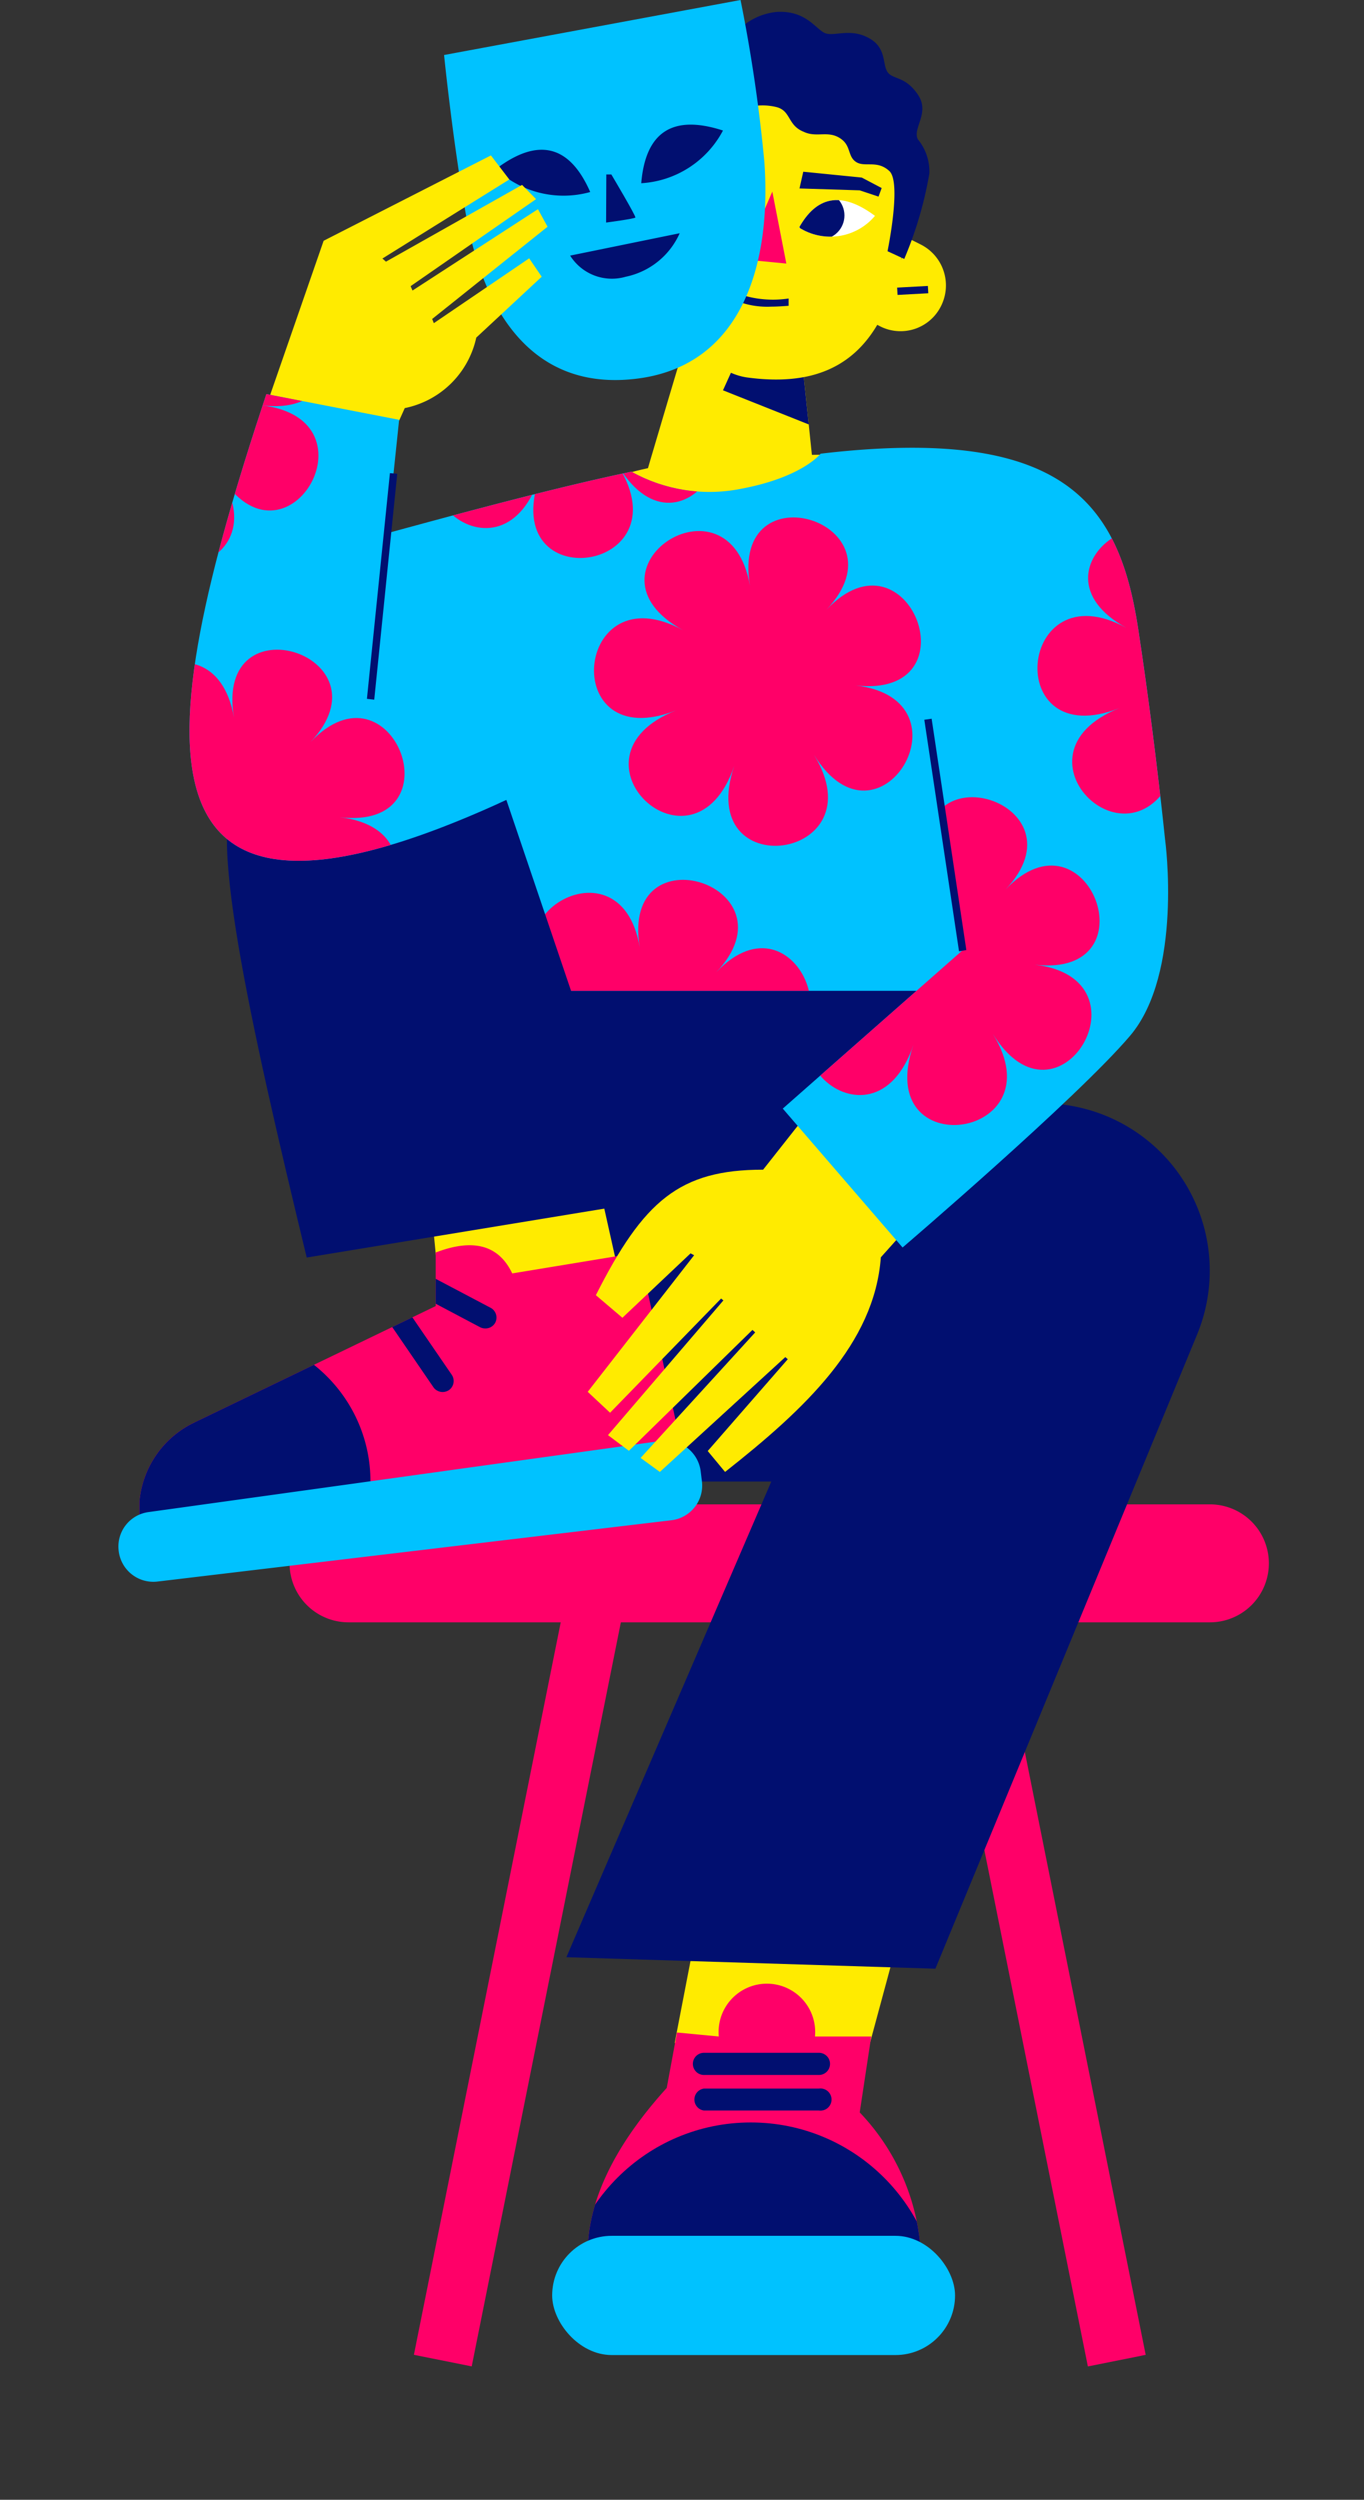 <svg xmlns="http://www.w3.org/2000/svg" xmlns:xlink="http://www.w3.org/1999/xlink" viewBox="0 0 65.24 119.51"><rect x="0" y="0" width="65.24" height="119.51" fill="#333333" stroke="none"/><defs><style>.cls-1{fill:#ff0068;}.cls-2{fill:#ffeb00;}.cls-3{fill:#fff;}.cls-4{fill:#00c2ff;}.cls-5{clip-path:url(#clip-path);}.cls-6{fill:#010f70;}.cls-7{clip-path:url(#clip-path-2);}.cls-8{clip-path:url(#clip-path-3);}.cls-9{clip-path:url(#clip-path-4);}.cls-10{clip-path:url(#clip-path-5);}.cls-11{clip-path:url(#clip-path-6);}.cls-12{clip-path:url(#clip-path-7);}</style><clipPath id="clip-path" transform="translate(5.67)"><path class="cls-1" d="M22.44,107.49H38.36a10.59,10.59,0,0,0-2.91-6.5L36,97.36H33.31a2.31,2.31,0,1,0-4.6,0l-2-.19-.49,2.65C23.53,102.79,22.51,105.34,22.44,107.49Z"/></clipPath><clipPath id="clip-path-2" transform="translate(5.67)"><path class="cls-2" d="M25.05,23.34c0-.1,2.46-8.32,2.46-8.32l5,.48.82,7.84Z"/></clipPath><clipPath id="clip-path-3" transform="translate(5.67)"><path class="cls-3" d="M36.18,10.32c-1.67-1.24-2.82-.88-3.63.56A2.79,2.79,0,0,0,36.18,10.32Z"/></clipPath><clipPath id="clip-path-4" transform="translate(5.67)"><path class="cls-4" d="M11,26c4.91-1.35,9.74-2.66,13.53-3.45a7.67,7.67,0,0,0,5.18.83c3-.55,3.87-1.69,3.87-1.69C45.22,20.32,47.84,24.05,48.76,30c.46,3,.93,6.64,1.3,10.18l-9.17,7.19H18.7Z"/></clipPath><clipPath id="clip-path-5" transform="translate(5.67)"><path class="cls-1" d="M1,72.5l25.9-3.42-2-9.2-6.07,1c-.66-1.39-1.91-1.67-3.66-1v2.56L3.64,68A4.64,4.64,0,0,0,1,71.78Z"/></clipPath><clipPath id="clip-path-6" transform="translate(5.67)"><path class="cls-4" d="M19.76,37.67c-19.85,9.62-18.28-2-12.69-18.83l6.35,1.23L12.8,26Z"/></clipPath><clipPath id="clip-path-7" transform="translate(5.67)"><path class="cls-4" d="M38.71,35.49c4.32,2.69,8.41,4.91,11.35,4.68,0,0,.86,6.36-1.68,9.35S37.5,59.64,37.5,59.64L31.77,53l8.6-7.57Z"/></clipPath></defs><g id="Capa_2" data-name="Capa 2"><g id="Iconos"><polygon class="cls-2" points="34.41 86.59 32.27 97.67 41.46 98.23 44.65 86.42 34.41 86.59"/><path class="cls-1" d="M22.44,107.49H38.36a10.59,10.59,0,0,0-2.91-6.5L36,97.36H33.31a2.31,2.31,0,1,0-4.6,0l-2-.19-.49,2.65C23.53,102.79,22.51,105.34,22.44,107.49Z" transform="translate(5.67)"/><g class="cls-5"><circle class="cls-6" cx="35.91" cy="110.49" r="9.02"/></g><rect class="cls-4" x="26.41" y="106.89" width="19.27" height="5.7" rx="2.85"/><path class="cls-6" d="M33.5,99.2H28a.53.53,0,0,1,0-1.06H33.5a.53.53,0,1,1,0,1.06Z" transform="translate(5.67)"/><path class="cls-6" d="M33.5,100.9H28a.53.53,0,0,1,0-1.05H33.5a.53.53,0,1,1,0,1.05Z" transform="translate(5.67)"/><rect class="cls-1" x="0.25" y="92.83" width="37.98" height="2.82" transform="translate(-71.27 94.57) rotate(-78.66)"/><rect class="cls-1" x="42.59" y="75.25" width="2.82" height="37.98" transform="translate(-11.99 10.49) rotate(-11.34)"/><path class="cls-1" d="M52.2,77.56H11a2.82,2.82,0,0,1,0-5.64H52.2a2.82,2.82,0,1,1,0,5.64Z" transform="translate(5.67)"/><polygon class="cls-6" points="47.56 70.83 24.18 70.83 20.79 43.54 50.02 40.96 47.56 70.83"/><path class="cls-6" d="M21.42,93.57l17.65.55L51.6,63.77a8,8,0,0,0-6.82-11h0a8,8,0,0,0-7.84,4.79Z" transform="translate(5.67)"/><path class="cls-2" d="M24,22.73c2.49-.82,6.65-1,11.32-1s.24,2.9.24,2.9L25.43,26.89S21.54,23.55,24,22.73Z" transform="translate(5.67)"/><path class="cls-2" d="M25.05,23.34c0-.1,2.46-8.32,2.46-8.32l5,.48.82,7.84Z" transform="translate(5.67)"/><g class="cls-7"><polygon class="cls-6" points="38.98 20.41 34.58 18.66 35.22 17.25 38.45 17.02 38.98 20.41"/></g><path class="cls-2" d="M37.5,12.05c-.81,4.16-2.76,6.62-7.4,6-2.37-.3-4.59-3.87-4.33-7.19a14.49,14.49,0,0,1,2.49-6.26l8,1.1S38.31,7.89,37.5,12.05Z" transform="translate(5.67)"/><path class="cls-2" d="M36.35,15.56l-.44-.22,2-3.88.44.22a2.19,2.19,0,0,1,1,2.93h0A2.16,2.16,0,0,1,36.35,15.56Z" transform="translate(5.67)"/><path class="cls-6" d="M37.58,12.38l-.8-.37s.68-3.28.09-3.83-1.18-.16-1.6-.44-.21-.8-.79-1.15-1.1,0-1.71-.29c-.78-.31-.6-1-1.3-1.18a2.77,2.77,0,0,0-1.33,0l-.72-3.43A3,3,0,0,1,31.48.57c1.37-.08,1.84.78,2.28,1s1.3-.3,2.26.33c.72.48.51,1.23.78,1.57s.83.17,1.43,1.05-.27,1.61,0,2.14a2.41,2.41,0,0,1,.55,1.64A18.33,18.33,0,0,1,37.58,12.38Z" transform="translate(5.67)"/><polygon class="cls-6" points="42.93 14.1 42.91 13.75 44.38 13.67 44.4 14.02 42.93 14.1"/><polygon class="cls-1" points="36.94 9.16 37.61 12.6 35.54 12.4 36.94 9.16"/><path class="cls-3" d="M36.18,10.32c-1.67-1.24-2.82-.88-3.63.56A2.79,2.79,0,0,0,36.18,10.32Z" transform="translate(5.67)"/><g class="cls-8"><circle class="cls-6" cx="39.24" cy="10.3" r="1.15"/></g><path class="cls-6" d="M31.21,14.66a4,4,0,0,1-1.67-.28l.15-.32a5,5,0,0,0,2.36.21l0,.35C31.77,14.64,31.48,14.66,31.21,14.66Z" transform="translate(5.67)"/><path class="cls-4" d="M15.57,2.63,29.75,0a74.53,74.53,0,0,1,1.14,7.74c.34,4.78-1,9.67-6,10.35S17.5,15,16.65,10.45C16,6.9,15.57,2.63,15.57,2.63Z" transform="translate(5.67)"/><path class="cls-6" d="M21.6,12.22l5.24-1.07a3.63,3.63,0,0,1-2.58,2.08A2.36,2.36,0,0,1,21.6,12.22Z" transform="translate(5.67)"/><path class="cls-6" d="M28.91,6.24A4.74,4.74,0,0,1,25,8.76Q25.31,5.07,28.91,6.24Z" transform="translate(5.67)"/><path class="cls-6" d="M18.05,8.08a4.74,4.74,0,0,0,4.51,1.1C21.57,6.92,20.06,6.56,18.05,8.08Z" transform="translate(5.67)"/><path class="cls-6" d="M23.33,8.34l.24,0s1.19,2,1.15,2.06-1.4.24-1.4.24Z" transform="translate(5.67)"/><path class="cls-4" d="M11,26c4.91-1.35,9.74-2.66,13.53-3.45a7.67,7.67,0,0,0,5.18.83c3-.55,3.87-1.69,3.87-1.69C45.22,20.32,47.84,24.05,48.76,30c.46,3,.93,6.64,1.3,10.18l-9.17,7.19H18.7Z" transform="translate(5.67)"/><g class="cls-9"><path class="cls-1" d="M55.07,29.07c3.93-4.13-4.61-6.88-3.66-1.18-.95-5.7-8.42-.73-3.2,2.13-5.22-2.86-6,6.07-.33,3.83-5.67,2.24.84,8.42,2.79,2.65-2,5.77,6.93,4.54,3.8-.53,3.13,5.07,7.7-2.64,2-3.31C62.17,33.33,59,24.94,55.07,29.07Z" transform="translate(5.67)"/><path class="cls-1" d="M24.53,15.42c3.92-4.13-4.62-6.87-3.66-1.18-1-5.69-8.42-.73-3.2,2.13-5.22-2.86-6,6.07-.34,3.83-5.66,2.24.84,8.42,2.79,2.65-1.95,5.77,6.93,4.54,3.81-.53,3.12,5.07,7.7-2.64,2-3.31C31.63,19.68,28.45,11.29,24.53,15.42Z" transform="translate(5.67)"/><path class="cls-1" d="M33.86,29.15C37.78,25,29.24,22.28,30.2,28c-1-5.69-8.42-.73-3.2,2.13-5.22-2.86-6,6.07-.33,3.83-5.67,2.24.83,8.42,2.78,2.65-1.95,5.77,6.93,4.54,3.81-.53,3.12,5.07,7.7-2.64,2-3.31C41,33.41,37.78,25,33.86,29.15Z" transform="translate(5.67)"/><path class="cls-1" d="M28.59,46.48c3.92-4.13-4.61-6.88-3.66-1.18-.95-5.7-8.42-.73-3.2,2.13-5.22-2.86-6,6.07-.33,3.83-5.67,2.24.83,8.42,2.78,2.65-1.95,5.77,6.94,4.54,3.81-.53,3.13,5.07,7.7-2.64,2-3.31C35.69,50.74,32.51,42.35,28.59,46.48Z" transform="translate(5.67)"/></g><polygon class="cls-2" points="20.39 55.34 21.14 62.98 29.77 61.66 28.13 54.32 20.39 55.34"/><path class="cls-1" d="M1,72.5l25.9-3.42-2-9.2-6.07,1c-.66-1.39-1.91-1.67-3.66-1v2.56L3.64,68A4.64,4.64,0,0,0,1,71.78Z" transform="translate(5.67)"/><g class="cls-10"><path class="cls-6" d="M15.5,66.55a.54.54,0,0,1-.44-.23l-2.52-3.68a.53.53,0,1,1,.87-.6l2.53,3.69a.53.53,0,0,1-.14.73A.55.55,0,0,1,15.5,66.55Z" transform="translate(5.67)"/><path class="cls-6" d="M17.54,63.51a.54.54,0,0,1-.25-.06L14,61.71a.53.53,0,1,1,.49-.93l3.3,1.74a.53.53,0,0,1,.23.71A.53.53,0,0,1,17.54,63.51Z" transform="translate(5.67)"/><circle class="cls-6" cx="10.61" cy="70.83" r="7.11"/></g><path class="cls-4" d="M27.84,70.31l.06.49a1.67,1.67,0,0,1-1.46,1.88L1.87,75.61A1.67,1.67,0,0,1,0,74.08H0a1.66,1.66,0,0,1,1.43-1.79L26,68.88A1.68,1.68,0,0,1,27.84,70.31Z" transform="translate(5.67)"/><path class="cls-6" d="M9,60.12l16.07-2.64L17.79,36,5.85,37.88C4,38.69,6.31,49,9,60.12Z" transform="translate(5.67)"/><path class="cls-2" d="M7.21,19l2.87,2.46,3.34-1.35.27-.6a4.39,4.39,0,0,0,3.42-3.37l3.13-2.91-.6-.88-4.56,3.1L15,15.25l5.52-4.41L20.06,10l-6,3.89-.09-.21,6-4.16-.67-.68-6.51,3.67-.17-.15,6.07-3.78-.88-1.15-8,4.08Z" transform="translate(5.67)"/><path class="cls-4" d="M19.76,37.67c-19.85,9.62-18.28-2-12.69-18.83l6.35,1.23L12.8,26Z" transform="translate(5.67)"/><g class="cls-11"><path class="cls-1" d="M9.18,35.48c3.92-4.14-4.62-6.88-3.66-1.18-1-5.7-8.42-.74-3.2,2.13-5.22-2.87-6,6.07-.33,3.83-5.67,2.24.83,8.42,2.78,2.64-1.95,5.78,6.93,4.54,3.81-.53,3.12,5.07,7.7-2.64,2-3.3C16.28,39.73,13.1,31.34,9.18,35.48Z" transform="translate(5.67)"/><path class="cls-1" d="M5.45,15.79C9.37,11.66.83,8.91,1.79,14.61c-1-5.7-8.42-.73-3.2,2.13-5.22-2.86-6,6.07-.33,3.83C-7.41,22.81-.91,29,1,23.22-.91,29,8,27.76,4.85,22.69c3.12,5.07,7.7-2.64,2-3.31C12.55,20.05,9.37,11.66,5.45,15.79Z" transform="translate(5.67)"/></g><path class="cls-2" d="M33.83,52.12l-3,3.8c-4,0-5.72,1.49-8,6L24.1,63l3.26-3.08.17.09-5.09,6.53,1.07,1,5.31-5.46.11.09-5.52,6.44,1,.75,5.91-5.78.13.12-5.48,6,.92.67,6-5.49.12.1-3.83,4.39.83,1c3.81-3,7.15-6.13,7.45-10.26l2.75-3.07Z" transform="translate(5.67)"/><path class="cls-4" d="M38.71,35.49c4.32,2.69,8.41,4.91,11.35,4.68,0,0,.86,6.36-1.68,9.35S37.5,59.64,37.5,59.64L31.77,53l8.6-7.57Z" transform="translate(5.67)"/><g class="cls-12"><path class="cls-1" d="M42.42,42.53c3.93-4.13-4.61-6.88-3.66-1.18-.95-5.7-8.42-.74-3.2,2.13-5.22-2.87-6,6.07-.33,3.83-5.67,2.24.83,8.42,2.79,2.64-2,5.78,6.93,4.55,3.8-.52,3.13,5.07,7.7-2.65,2-3.31C49.52,46.78,46.35,38.4,42.42,42.53Z" transform="translate(5.67)"/></g><polygon class="cls-6" points="17.9 33.45 17.55 33.41 18.65 22.62 19 22.65 17.9 33.45"/><polygon class="cls-6" points="45.87 45.48 44.21 34.41 44.56 34.36 46.22 45.42 45.87 45.48"/><polygon class="cls-6" points="38.42 8.21 38.24 9.01 41.12 9.1 42.02 9.4 42.17 8.99 41.22 8.49 38.42 8.21"/></g></g></svg>